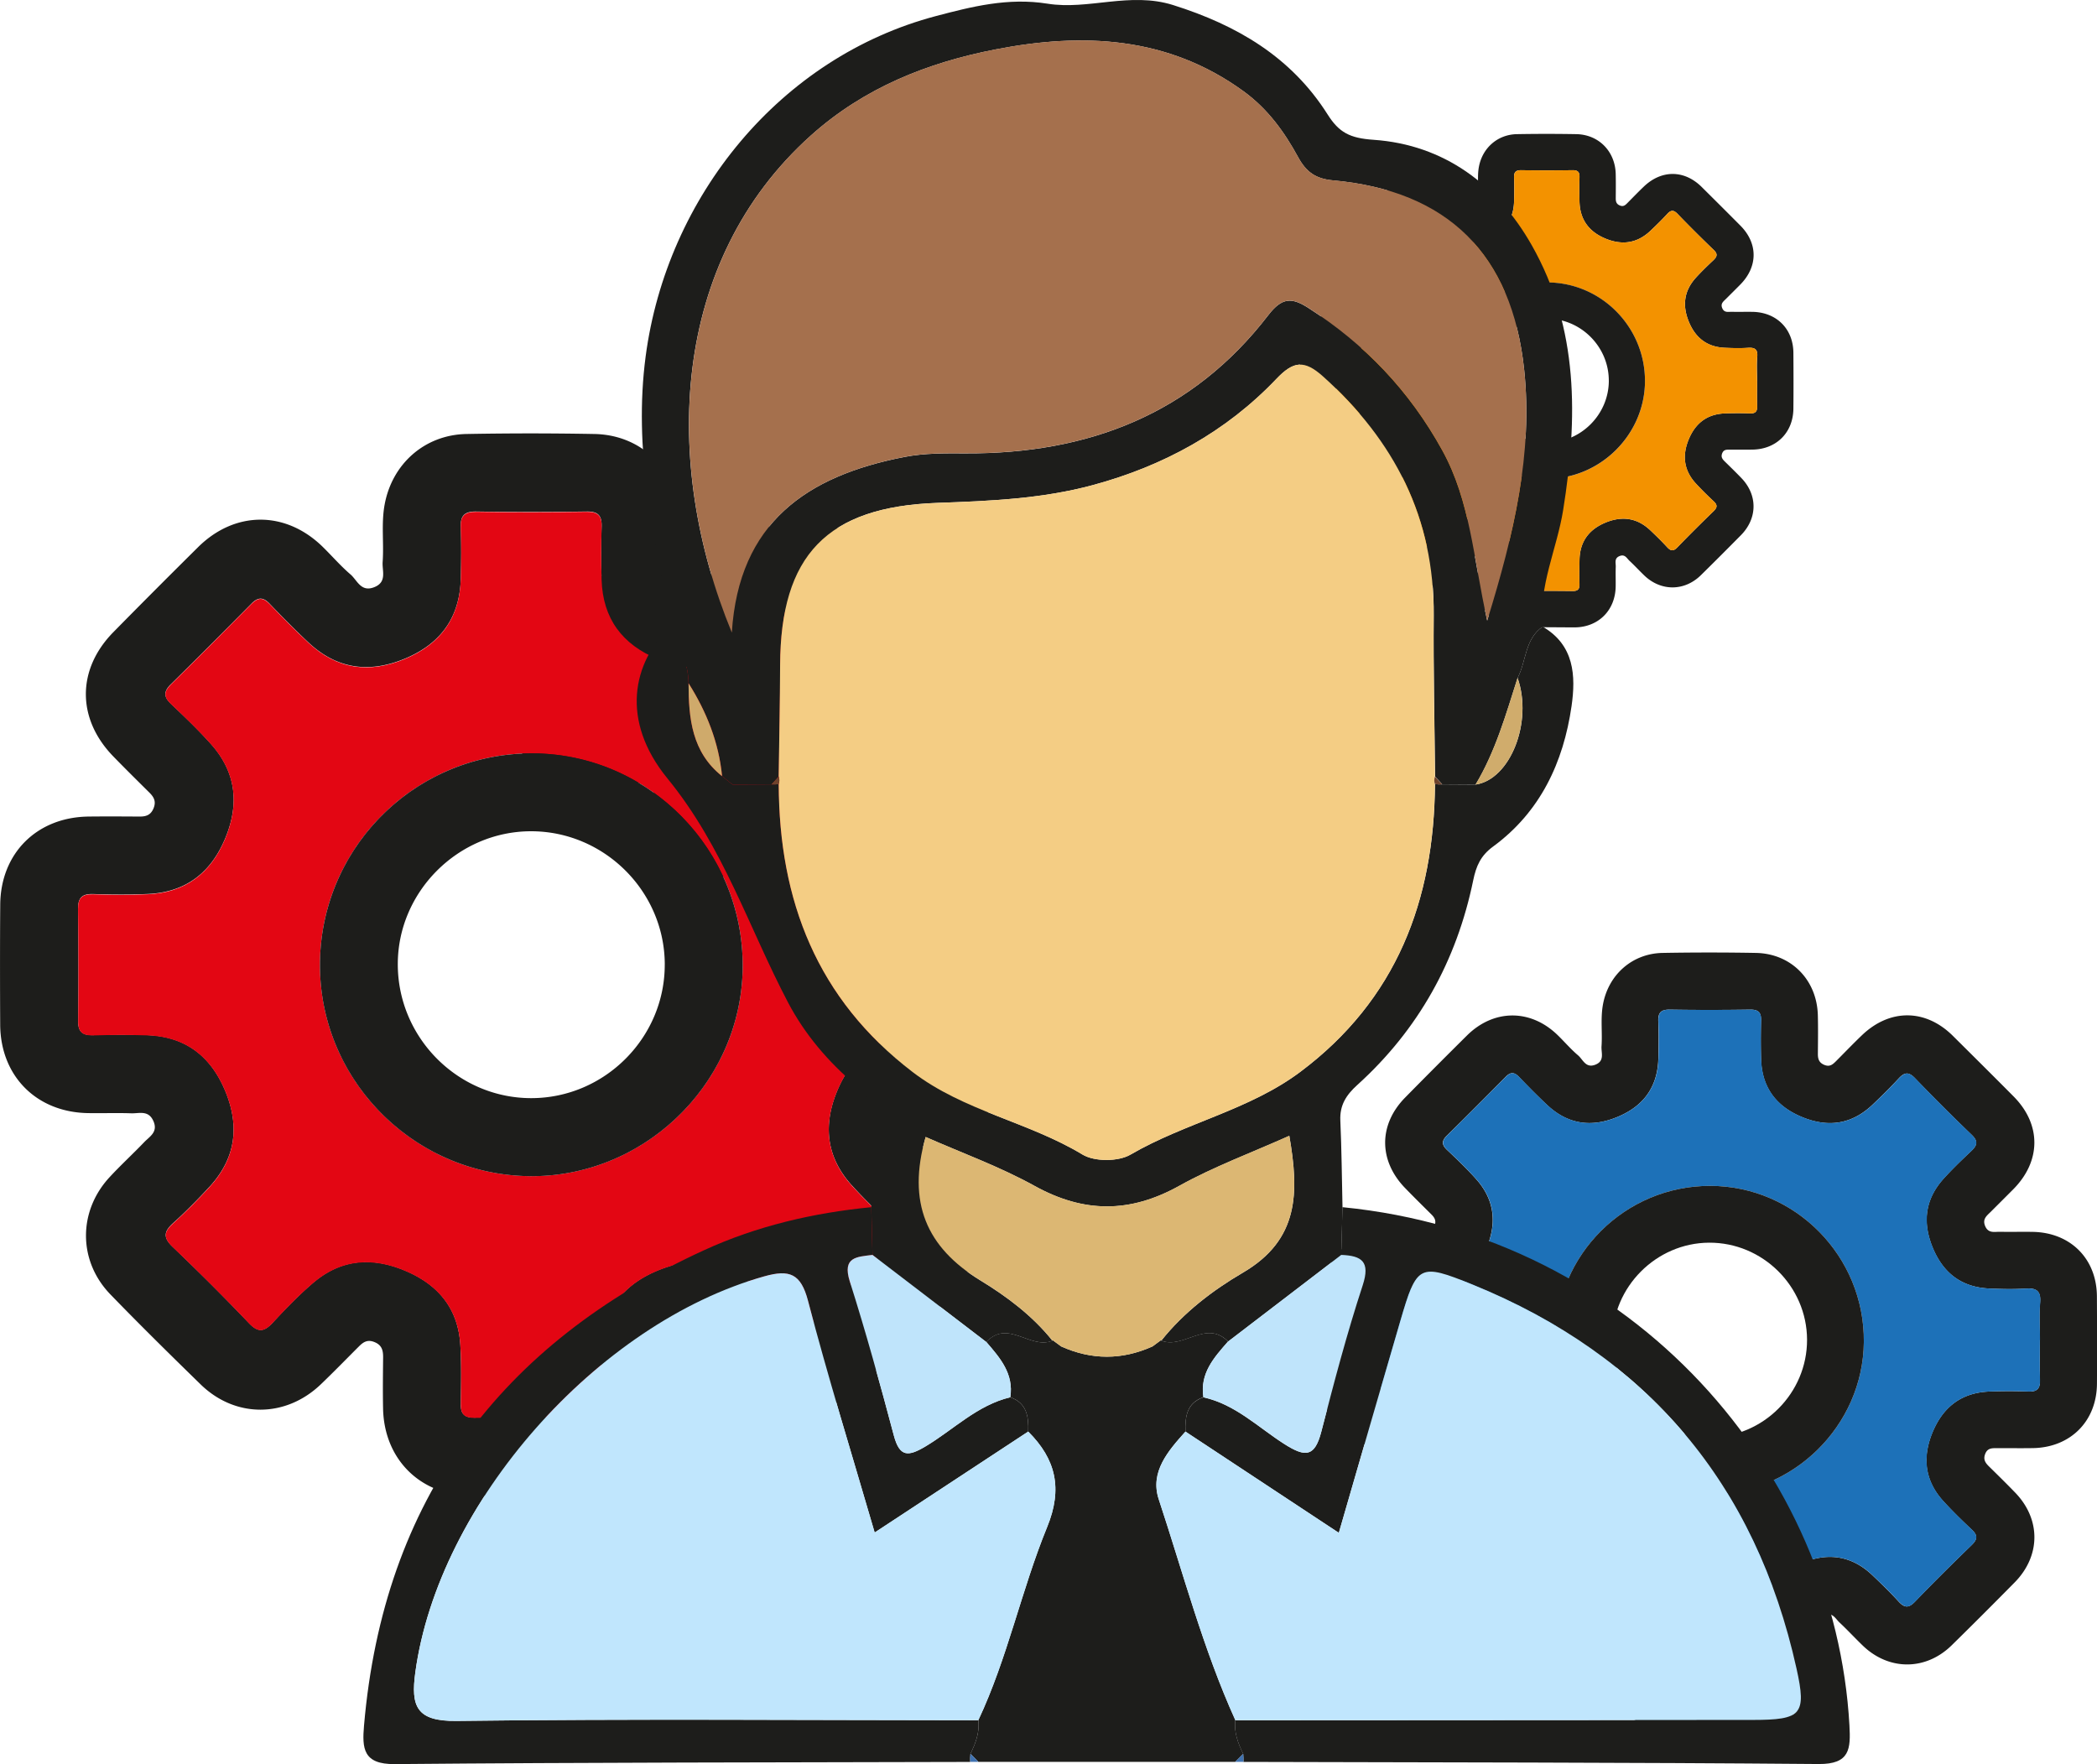 <svg xmlns="http://www.w3.org/2000/svg" xml:space="preserve" width="672.028" height="565.333" style="shape-rendering:geometricPrecision;text-rendering:geometricPrecision;image-rendering:optimizeQuality;fill-rule:evenodd;clip-rule:evenodd" viewBox="0 0 908.39 764.17">
    <defs>
        <style>
            .fil0,.fil8{fill:#1d1d1b;fill-rule:nonzero}.fil8{fill:#cfaa6b}
        </style>
    </defs>
    <g id="Capa_x0020_1">
        <g id="ADMON.svg">
            <path class="fil0" d="M230.1 647.96c-8.8 0-17.62.11-26.42-.04-21.77-.34-37.31-15.9-37.74-37.78-.15-7.38-.06-14.77.02-22.17.02-3.07-.56-5.39-3.93-6.67-3.05-1.16-4.81.22-6.68 2.08-5.43 5.43-10.77 10.92-16.31 16.23-15.18 14.58-36.96 14.79-52.03.19-13.22-12.89-26.43-25.9-39.22-39.11-13.99-14.49-14.02-35.97-.3-50.78 4.81-5.2 10.07-10.02 14.98-15.15 2.38-2.49 6.12-4.38 3.95-9.19-2.15-4.79-6.16-3.18-9.57-3.3-6.23-.22-12.51.02-18.74-.09C15.79 481.81.2 466.12.08 443.85c-.09-17.34-.11-34.66.02-51.99.17-22.22 15.84-37.84 38.19-38.14 7.38-.09 14.77-.04 22.17 0 2.75.02 4.83-.6 6.05-3.56 1.2-2.92.21-4.83-1.76-6.78-5.24-5.2-10.5-10.39-15.65-15.69-15.86-16.31-15.88-37.69 0-53.85 12.15-12.36 24.4-24.62 36.7-36.81 15.95-15.82 37.86-15.88 53.92-.22 4.06 3.97 7.79 8.31 12.09 12 2.92 2.49 4.49 7.79 10.22 5.58 5.77-2.23 3.44-7.08 3.73-10.97.58-8.2-.64-16.46.82-24.64 3.18-17.79 17.36-30.44 35.48-30.78 18.46-.34 36.94-.34 55.4 0 20.89.37 36.21 15.93 36.79 36.92.21 7.66.06 15.33.02 23.01-.02 3.05.66 5.35 3.99 6.65 3.11 1.22 4.81-.3 6.65-2.13 5.22-5.22 10.32-10.58 15.65-15.65 16.57-15.76 37.73-15.56 53.85.41 12.1 12 24.21 24.02 36.19 36.13 16.49 16.66 16.33 38.38-.3 55.12-4.4 4.44-8.84 8.84-13.26 13.26-2.36 2.38-5.24 4.33-3.39 8.63 1.89 4.4 5.49 3.28 8.71 3.33 6.53.13 13.07-.06 19.6.06 22.39.39 37.93 15.99 38.06 38.25.11 17.34.15 34.65.02 51.99-.17 22.26-15.8 37.88-38.14 38.21-7.1.11-14.21.02-21.31.04-2.85 0-5.58-.15-6.96 3.41-1.29 3.33.11 5.34 2.25 7.45 5.26 5.17 10.56 10.33 15.67 15.65 15.24 15.86 15.07 37.54-.45 53.28a3657.407 3657.407 0 0 1-37.39 37.35c-15.31 15.05-37.16 15.13-52.67.28-4.72-4.51-9.14-9.34-13.91-13.8-2.47-2.32-4.14-6.33-9.04-4.44-5.41 2.08-3.56 6.5-3.69 10.13-.24 6.23.06 12.51-.09 18.74-.52 21.89-16.08 37.37-37.86 37.71-8.8.15-17.62.04-26.42.04l.07-.1zm53.13-278.25h-.04c0-7.38-.49-14.81.13-22.15.62-7.19-2.36-8.82-8.84-8.39-7.06.49-14.21.28-21.29-.02-16.48-.69-27.43-9.08-33.68-24.23-6.23-15.13-4.55-28.89 6.5-41.08 5.15-5.67 10.67-11.03 16.27-16.27 3.5-3.3 4.49-5.8.43-9.68 36.66 3.08 73.14 8 109.32 14.4-3.74-3.89-6.27-3.52-9.68.19-5 5.43-10.26 10.62-15.63 15.69-12.24 11.59-26.21 13.61-41.68 7.28-15.47-6.33-23.95-17.6-24.45-34.45-.22-7.66-.21-15.33.02-23.01.13-4.77-1.67-6.48-6.5-6.4-15.9.22-31.81.26-47.72 0-5.3-.09-7.02 1.85-6.81 6.96.3 7.38.21 14.77.02 22.15-.45 16.81-8.74 28.18-24.21 34.62-15.41 6.4-29.41 4.55-41.71-6.96-5.8-5.43-11.4-11.1-16.89-16.85-2.79-2.92-5.04-2.88-7.83-.06-11.57 11.72-23.2 23.4-34.94 34.94-3.13 3.07-3.2 5.41.02 8.46 5.97 5.65 11.95 11.36 17.43 17.51 10.97 12.32 12.3 26.23 5.93 41.19-6.25 14.72-17.15 22.95-33.21 23.7-7.94.36-15.91.3-23.85.04-4.77-.15-6.57 1.59-6.53 6.38.19 16.2.22 32.37.04 48.57-.06 5.04 2.17 6.31 6.72 6.16 7.66-.24 15.33-.26 23.01-.02 16.89.54 27.97 9.27 34.22 24.73 6.12 15.17 4.1 28.91-7.06 41-5 5.41-10.2 10.71-15.67 15.65-4.01 3.61-4.57 6.23-.32 10.28 11.29 10.78 22.37 21.81 33.14 33.12 4.08 4.29 6.65 3.63 10.28-.28 5.6-6.03 11.33-12 17.6-17.32 12.32-10.47 26.02-11.18 40.57-4.79 14 6.14 22.15 16.48 23.07 31.83.51 8.5.32 17.04.19 25.56-.08 4.38 1.63 5.99 6.05 5.93 16.2-.17 32.39-.21 48.57.02 4.87.06 6.53-1.72 6.4-6.48-.24-7.66-.17-15.33.04-23.01.45-16.91 9.02-28.1 24.49-34.41 15.45-6.31 29.43-4.27 41.66 7.34 5.35 5.07 10.65 10.24 15.63 15.67 3.46 3.76 5.93 3.97 9.66.09 11.03-11.46 22.34-22.65 33.76-33.72 3.45-3.33 3.67-5.75.13-9.08-5.79-5.45-11.5-11.01-16.85-16.87-11.14-12.19-12.75-26.02-6.5-41.1 6.25-15.07 17.24-23.55 33.74-24.17 7.66-.28 15.35-.34 22.99 0 5.15.22 7.23-1.5 7.04-6.78-.3-7.86-.09-15.82-.09-23.78l-143.08-48.12z"/>
            <path d="M426.33 417.86c0 7.96-.21 15.91.08 23.85.19 5.26-1.89 7-7.04 6.78-7.66-.34-15.33-.3-22.99 0-16.49.6-27.48 9.08-33.74 24.17-6.25 15.05-4.62 28.91 6.5 41.1 5.35 5.86 11.06 11.42 16.85 16.87 3.54 3.33 3.31 5.73-.13 9.08-11.42 11.06-22.73 22.26-33.76 33.72-3.73 3.86-6.2 3.67-9.66-.09-4.98-5.43-10.28-10.6-15.63-15.67-12.23-11.61-26.21-13.65-41.66-7.34-15.47 6.31-24.04 17.51-24.49 34.41-.21 7.66-.26 15.33-.04 23.01.15 4.74-1.54 6.53-6.4 6.48-16.19-.22-32.37-.19-48.57-.02-4.42.06-6.12-1.55-6.05-5.93.13-8.52.34-17.06-.19-25.56-.92-15.37-9.08-25.69-23.07-31.83-14.55-6.38-28.25-5.67-40.57 4.79-6.25 5.32-11.98 11.31-17.6 17.32-3.63 3.91-6.22 4.57-10.28.28-10.77-11.31-21.85-22.34-33.14-33.12-4.25-4.06-3.69-6.67.32-10.28 5.47-4.94 10.67-10.22 15.67-15.65 11.16-12.08 13.18-25.84 7.06-41-6.23-15.47-17.32-24.19-34.22-24.73-7.66-.24-15.33-.22-23.01.02-4.55.15-6.78-1.12-6.72-6.16.19-16.2.15-32.37-.04-48.57-.06-4.81 1.74-6.55 6.53-6.38 7.94.26 15.91.34 23.85-.04 16.06-.73 26.96-8.99 33.21-23.7 6.35-14.96 5.04-28.89-5.93-41.19-5.47-6.14-11.44-11.85-17.43-17.51-3.22-3.05-3.16-5.39-.02-8.46 11.74-11.55 23.37-23.23 34.94-34.94 2.81-2.83 5.04-2.86 7.83.06 5.49 5.75 11.08 11.42 16.89 16.85 12.3 11.51 26.31 13.37 41.71 6.96 15.47-6.42 23.76-17.8 24.21-34.62.21-7.38.28-14.77-.02-22.15-.21-5.11 1.54-7.04 6.82-6.96 15.9.26 31.81.22 47.72 0 4.83-.08 6.63 1.63 6.5 6.4-.22 7.66-.24 15.33-.02 23.01.51 16.85 8.97 28.12 24.45 34.45 15.47 6.33 29.43 4.31 41.68-7.28 5.35-5.07 10.63-10.26 15.63-15.69 3.41-3.71 5.93-4.08 9.68-.19 11.03 11.46 22.28 22.71 33.76 33.72 4.04 3.89 3.07 6.38-.43 9.68-5.6 5.24-11.12 10.6-16.27 16.27-11.05 12.19-12.73 25.97-6.5 41.08 6.25 15.17 17.21 23.55 33.68 24.23 7.1.3 14.23.51 21.29.02 6.48-.43 9.45 1.2 8.84 8.39-.64 7.34-.13 14.75-.13 22.15.04-.08.06-.08.06-.08zm-287.73-.24c-.22 50.27 40.83 91.59 91.27 91.87 49.78.28 91.42-40.72 91.85-90.45.43-50.87-40.7-92.64-91.29-92.7-50.51-.06-91.61 40.78-91.83 91.27z" style="fill:#e30613;fill-rule:nonzero"/>
            <path class="fil0" d="M138.6 417.62c.22-50.49 41.32-91.33 91.83-91.27 50.59.06 91.72 41.83 91.29 92.7-.43 49.73-42.07 90.73-91.85 90.45-50.46-.3-91.52-41.62-91.27-91.87zm149.37.08c-.11-31.75-26.44-57.8-58.25-57.61-31.4.19-57.4 26.27-57.4 57.57-.02 31.87 26.08 58.06 57.83 58.04 31.79-.02 57.93-26.23 57.81-58zm382.05-146c-4.08 0-8.18.06-12.26-.02-10.11-.15-17.32-7.38-17.52-17.54-.08-3.43-.02-6.85 0-10.3.02-1.42-.26-2.51-1.82-3.09-1.42-.54-2.25.09-3.11.97-2.53 2.51-5 5.07-7.56 7.55-7.06 6.78-17.17 6.87-24.17.09a779.914 779.914 0 0 1-18.18-18.2c-6.5-6.72-6.52-16.7-.15-23.57 2.25-2.42 4.68-4.64 6.96-7.04 1.1-1.16 2.85-2.04 1.83-4.27-.99-2.23-2.86-1.48-4.44-1.54-2.9-.11-5.8 0-8.71-.04-10.37-.17-17.6-7.45-17.66-17.81-.04-8.05-.06-16.1.02-24.15.08-10.32 7.36-17.56 17.73-17.71 3.43-.06 6.85-.02 10.3 0 1.27 0 2.25-.28 2.81-1.65.56-1.37.09-2.25-.8-3.15-2.43-2.41-4.87-4.83-7.26-7.28-7.36-7.58-7.38-17.51 0-24.99a1830.6 1830.6 0 0 1 17.04-17.09c7.41-7.34 17.58-7.38 25.05-.09 1.89 1.83 3.61 3.86 5.62 5.58 1.35 1.16 2.1 3.61 4.76 2.58 2.68-1.03 1.59-3.3 1.72-5.09.26-3.8-.3-7.64.39-11.44 1.48-8.26 8.07-14.14 16.48-14.3 8.57-.15 17.15-.15 25.72 0 9.7.17 16.81 7.4 17.09 17.15.09 3.56.04 7.13.02 10.69 0 1.42.3 2.49 1.85 3.09 1.44.56 2.23-.13 3.09-.99 2.41-2.43 4.79-4.91 7.26-7.26 7.69-7.32 17.52-7.23 25.01.19 5.62 5.58 11.23 11.16 16.81 16.78 7.66 7.73 7.58 17.82-.15 25.59-2.04 2.06-4.1 4.1-6.16 6.16-1.1 1.1-2.43 2-1.57 4.01.88 2.04 2.55 1.52 4.04 1.55 3.03.06 6.07-.02 9.1.02 10.39.19 17.62 7.41 17.67 17.77.06 8.05.08 16.1 0 24.15-.08 10.33-7.34 17.6-17.71 17.75-3.3.06-6.59 0-9.9.02-1.33 0-2.58-.08-3.24 1.59-.6 1.55.06 2.49 1.05 3.46 2.45 2.4 4.91 4.79 7.28 7.26 7.08 7.36 7 17.43-.21 24.75-5.75 5.82-11.53 11.61-17.36 17.34-7.11 6.98-17.26 7.02-24.47.13-2.19-2.1-4.25-4.34-6.46-6.4-1.16-1.07-1.91-2.94-4.21-2.06-2.51.97-1.65 3.01-1.72 4.7-.11 2.9.02 5.8-.04 8.71-.24 10.17-7.47 17.36-17.58 17.51-4.12 0-8.2-.06-12.3-.06zm91.14-106.85c-.02-3.43-.24-6.87.06-10.28.28-3.33-1.09-4.1-4.1-3.89-3.28.22-6.59.13-9.89-.02-7.66-.32-12.73-4.21-15.63-11.25-2.9-7.02-2.12-13.41 3.01-19.08 2.4-2.64 4.96-5.11 7.55-7.55 1.63-1.54 2.08-2.7.21-4.49-5.28-5.1-10.62-10.38-15.7-15.66-1.74-1.82-2.92-1.63-4.49.09-2.32 2.53-4.77 4.92-7.26 7.28-5.69 5.37-12.17 6.33-19.36 3.39-7.19-2.94-11.12-8.18-11.35-15.99-.11-3.56-.09-7.13 0-10.69.06-2.21-.77-3.01-3.01-2.98-7.38.11-14.77.13-22.17 0-2.45-.04-3.26.86-3.16 3.24.13 3.43.09 6.85 0 10.28-.21 7.81-4.06 13.09-11.23 16.08-7.15 2.98-13.65 2.12-19.38-3.24-2.7-2.53-5.3-5.15-7.84-7.83-1.29-1.37-2.34-1.35-3.63-.02-5.37 5.45-10.77 10.86-16.23 16.23-1.46 1.42-1.48 2.51.02 3.93 2.77 2.62 5.54 5.28 8.09 8.13 5.09 5.71 5.71 12.19 2.75 19.13-2.9 6.83-7.96 10.67-15.43 11.01-3.69.17-7.4.13-11.08.02-2.23-.08-3.05.73-3.03 2.96.09 7.53.09 15.03.02 22.56-.02 2.34 1.01 2.92 3.13 2.86 3.56-.11 7.13-.11 10.69 0 7.84.26 12.99 4.31 15.9 11.48 2.85 7.04 1.91 13.42-3.28 19.04-2.32 2.51-4.74 4.98-7.28 7.26-1.85 1.68-2.12 2.9-.15 4.77 5.24 5.02 10.39 10.13 15.39 15.39 1.89 1.98 3.09 1.68 4.77-.13 2.6-2.79 5.26-5.58 8.16-8.05 5.71-4.87 12.09-5.19 18.83-2.23 6.5 2.85 10.3 7.66 10.71 14.79.24 3.95.15 7.92.08 11.87-.04 2.04.75 2.77 2.81 2.75 7.53-.07 15.03-.09 22.56.02 2.27.04 3.03-.81 2.98-3.01-.11-3.56-.08-7.11.02-10.69.21-7.84 4.19-13.05 11.36-15.99 7.17-2.92 13.67-1.98 19.34 3.41 2.49 2.36 4.94 4.76 7.26 7.28 1.61 1.74 2.75 1.83 4.47.04 5.13-5.32 10.37-10.52 15.67-15.65 1.59-1.55 1.7-2.68.06-4.21-2.7-2.53-5.34-5.11-7.83-7.83-5.17-5.65-5.92-12.1-3.01-19.08 2.9-7 8.01-10.93 15.67-11.21 3.56-.13 7.13-.15 10.69 0 2.4.11 3.35-.69 3.28-3.15-.11-3.73-.02-7.43-.02-11.12l.02.01z"/>
            <path d="M761.16 164.85c0 3.69-.09 7.4.04 11.08.09 2.45-.88 3.26-3.28 3.15-3.56-.15-7.13-.13-10.69 0-7.66.28-12.77 4.21-15.67 11.21-2.9 6.98-2.15 13.42 3.01 19.08 2.49 2.71 5.13 5.32 7.83 7.83 1.65 1.54 1.54 2.66-.06 4.21-5.3 5.13-10.56 10.34-15.67 15.65-1.72 1.8-2.88 1.7-4.47-.04-2.32-2.53-4.77-4.92-7.26-7.28-5.67-5.39-12.17-6.33-19.34-3.41s-11.16 8.13-11.36 15.99c-.09 3.56-.13 7.13-.02 10.69.08 2.21-.71 3.03-2.98 3.01-7.53-.09-15.03-.09-22.56-.02-2.06.02-2.85-.71-2.81-2.75.06-3.95.15-7.92-.08-11.87-.43-7.13-4.21-11.93-10.71-14.79-6.76-2.96-13.12-2.64-18.83 2.23-2.9 2.47-5.56 5.24-8.16 8.05-1.68 1.82-2.88 2.12-4.77.13-5-5.24-10.15-10.37-15.39-15.39-1.97-1.89-1.7-3.09.15-4.77 2.55-2.28 4.96-4.76 7.28-7.26 5.19-5.62 6.12-12 3.28-19.04-2.9-7.17-8.05-11.23-15.9-11.48-3.56-.11-7.13-.11-10.69 0-2.12.08-3.15-.52-3.13-2.86.09-7.53.08-15.03-.02-22.56-.02-2.23.8-3.03 3.03-2.96 3.69.13 7.4.15 11.08-.02 7.47-.34 12.53-4.17 15.43-11.01 2.96-6.95 2.34-13.41-2.75-19.13-2.55-2.85-5.32-5.5-8.09-8.13-1.5-1.42-1.46-2.51-.02-3.93 5.45-5.35 10.84-10.78 16.23-16.23 1.29-1.31 2.34-1.33 3.63.02 2.55 2.68 5.15 5.3 7.84 7.83 5.71 5.35 12.21 6.22 19.38 3.24 7.17-2.98 11.03-8.28 11.23-16.08.09-3.43.13-6.87 0-10.28-.09-2.38.71-3.28 3.16-3.24 7.38.11 14.77.11 22.17 0 2.25-.04 3.07.77 3.01 2.98-.11 3.56-.11 7.13 0 10.69.22 7.83 4.17 13.05 11.35 15.99 7.19 2.94 13.67 2 19.36-3.39 2.49-2.36 4.94-4.77 7.26-7.28 1.59-1.72 2.75-1.89 4.49-.09a578.06 578.06 0 0 0 15.67 15.65c1.89 1.8 1.42 2.98-.21 4.49-2.6 2.43-5.17 4.92-7.55 7.55-5.13 5.67-5.92 12.06-3.01 19.08 2.9 7.04 7.99 10.93 15.63 11.25 3.3.13 6.61.22 9.89.02 3.01-.21 4.4.56 4.1 3.89-.32 3.43-.09 6.89-.08 10.32zm-133.62-.11c-.11 23.35 18.97 42.54 42.39 42.67 23.12.13 42.46-18.91 42.65-42.01.21-23.63-18.91-43.02-42.39-43.04-23.46-.04-42.54 18.93-42.65 42.39z" style="fill:#f39200;fill-rule:nonzero"/>
            <path class="fil0" d="M627.54 164.73c.11-23.44 19.19-42.41 42.65-42.39 23.5.02 42.59 19.43 42.39 43.04-.21 23.1-19.55 42.14-42.65 42.01-23.44-.15-42.5-19.34-42.39-42.67zm69.37.04c-.06-14.75-12.28-26.85-27.05-26.75-14.58.09-26.66 12.21-26.66 26.74 0 14.81 12.11 26.96 26.85 26.96 14.79-.02 26.92-12.21 26.87-26.94zm43.68 583.45c-6.42 0-12.84.08-19.27-.02-15.88-.24-27.2-11.59-27.52-27.54-.11-5.39-.04-10.77.02-16.16.02-2.23-.41-3.93-2.86-4.85-2.23-.84-3.52.17-4.87 1.52-3.95 3.95-7.84 7.96-11.89 11.83-11.08 10.63-26.94 10.78-37.93.13a1165.24 1165.24 0 0 1-28.53-28.59c-10.2-10.56-10.22-26.21-.22-37.01 3.52-3.8 7.36-7.3 10.92-11.05 1.74-1.82 4.46-3.2 2.88-6.7-1.57-3.5-4.49-2.32-6.98-2.4-4.55-.17-9.12.02-13.67-.06-16.27-.28-27.63-11.7-27.73-27.95-.06-12.64-.08-25.28.02-37.91.11-16.21 11.55-27.58 27.84-27.82 5.39-.08 10.77-.02 16.16 0 2 0 3.52-.43 4.42-2.58.88-2.13.15-3.52-1.27-4.94-3.82-3.8-7.66-7.58-11.4-11.44-11.55-11.89-11.59-27.48 0-39.26 8.86-9.01 17.79-17.96 26.75-26.85 11.63-11.53 27.6-11.57 39.32-.15 2.96 2.88 5.67 6.07 8.82 8.74 2.13 1.82 3.28 5.67 7.45 4.06 4.21-1.63 2.51-5.17 2.71-8.01.41-5.97-.47-12 .6-17.97 2.32-12.97 12.66-22.21 25.87-22.45 13.46-.24 26.94-.24 40.4 0 15.24.28 26.4 11.61 26.83 26.92.15 5.6.06 11.18.02 16.78-.02 2.23.47 3.89 2.9 4.85 2.27.88 3.5-.22 4.85-1.55 3.8-3.8 7.53-7.71 11.42-11.42 12.08-11.5 27.5-11.35 39.26.3 8.82 8.76 17.64 17.51 26.4 26.34 12.02 12.15 11.91 27.99-.22 40.2-3.22 3.24-6.44 6.44-9.66 9.66-1.72 1.72-3.82 3.16-2.47 6.29 1.37 3.2 4.01 2.4 6.35 2.43 4.76.09 9.53-.04 14.29.04 16.33.3 27.65 11.65 27.75 27.9.07 12.64.11 25.28.02 37.91-.11 16.23-11.51 27.62-27.8 27.86-5.19.08-10.35 0-15.54.02-2.08 0-4.06-.11-5.07 2.49-.95 2.43.08 3.89 1.65 5.43 3.84 3.78 7.69 7.55 11.42 11.42 11.1 11.55 10.99 27.37-.34 38.85-9.02 9.14-18.1 18.24-27.26 27.22-11.18 10.97-27.09 11.03-38.4.21-3.44-3.3-6.67-6.82-10.15-10.07-1.82-1.68-3.01-4.62-6.61-3.24-3.95 1.52-2.58 4.74-2.7 7.4-.19 4.55.04 9.12-.08 13.67-.39 15.95-11.72 27.26-27.6 27.48-6.44.13-12.86.06-19.28.06zm143.08-167.77h-.02c0-5.39-.36-10.8.09-16.14.45-5.24-1.72-6.44-6.44-6.12-5.15.36-10.35.21-15.52-.02-12-.51-20-6.63-24.56-17.67-4.55-11.03-3.31-21.06 4.74-29.96 3.74-4.14 7.79-8.03 11.85-11.85 2.57-2.4 3.28-4.23.32-7.06a863.866 863.866 0 0 1-24.6-24.58c-2.73-2.85-4.57-2.57-7.06.13-3.65 3.95-7.49 7.75-11.4 11.44-8.93 8.44-19.12 9.92-30.39 5.3-11.29-4.62-17.47-12.84-17.82-25.13-.17-5.58-.15-11.18 0-16.78.09-3.48-1.22-4.72-4.74-4.66-11.59.17-23.2.19-34.79 0-3.86-.06-5.13 1.35-4.98 5.07.21 5.37.15 10.77.02 16.16-.34 12.26-6.37 20.56-17.66 25.24-11.23 4.68-21.44 3.31-30.42-5.07-4.23-3.97-8.31-8.09-12.32-12.28-2.04-2.13-3.67-2.1-5.71-.04-8.44 8.54-16.91 17.06-25.48 25.48-2.28 2.25-2.34 3.93.02 6.18 4.36 4.12 8.72 8.29 12.71 12.77 7.99 8.99 8.97 19.13 4.33 30.03-4.55 10.73-12.51 16.74-24.23 17.28-5.79.26-11.61.21-17.39.02-3.48-.11-4.79 1.16-4.76 4.66.13 11.8.15 23.61.02 35.4-.04 3.67 1.59 4.59 4.91 4.49 5.58-.17 11.18-.19 16.78 0 12.32.39 20.41 6.76 24.96 18.03 4.47 11.07 3 21.08-5.15 29.9-3.65 3.95-7.43 7.81-11.42 11.4-2.92 2.64-3.33 4.55-.24 7.51a724.21 724.21 0 0 1 24.17 24.15c2.98 3.13 4.85 2.64 7.51-.21 4.08-4.4 8.26-8.76 12.83-12.64 8.99-7.64 18.98-8.14 29.58-3.5 10.2 4.47 16.16 12 16.83 23.22.37 6.2.22 12.41.13 18.63-.06 3.2 1.18 4.36 4.4 4.33 11.8-.13 23.61-.15 35.4.02 3.54.06 4.77-1.25 4.66-4.72-.17-5.58-.13-11.18.02-16.78.34-12.32 6.59-20.5 17.84-25.09 11.27-4.59 21.46-3.11 30.37 5.35 3.91 3.71 7.77 7.47 11.4 11.44 2.53 2.75 4.32 2.88 7.04.08 8.03-8.35 16.29-16.51 24.6-24.58 2.51-2.43 2.68-4.19.09-6.61-4.23-3.97-8.39-8.03-12.3-12.3-8.13-8.89-9.3-18.98-4.74-29.96 4.57-10.99 12.58-17.17 24.6-17.62 5.58-.21 11.2-.24 16.78 0 3.76.17 5.26-1.1 5.13-4.94-.13-5.82.02-11.63.02-17.41z"/>
            <path d="M883.66 580.45c0 5.8-.15 11.61.06 17.39.13 3.84-1.37 5.11-5.13 4.94-5.58-.24-11.18-.21-16.78 0-12.04.45-20.05 6.63-24.6 17.62-4.55 10.97-3.37 21.08 4.74 29.96 3.91 4.27 8.07 8.33 12.3 12.3 2.58 2.42 2.41 4.17-.09 6.61-8.33 8.07-16.57 16.23-24.6 24.58-2.71 2.83-4.51 2.68-7.04-.08-3.63-3.97-7.51-7.73-11.4-11.44-8.91-8.46-19.1-9.94-30.37-5.35-11.27 4.61-17.52 12.77-17.84 25.09-.15 5.58-.19 11.18-.02 16.78.11 3.46-1.12 4.77-4.66 4.72-11.8-.15-23.61-.15-35.4-.02-3.22.04-4.46-1.12-4.4-4.32.09-6.22.24-12.43-.13-18.63-.67-11.2-6.61-18.74-16.83-23.22-10.6-4.64-20.61-4.14-29.58 3.5-4.57 3.88-8.74 8.24-12.83 12.64-2.66 2.85-4.53 3.33-7.51.21-7.84-8.24-15.93-16.29-24.17-24.15-3.09-2.96-2.68-4.87.24-7.51 3.99-3.59 7.77-7.45 11.42-11.4 8.14-8.82 9.6-18.83 5.15-29.9-4.55-11.27-12.64-17.64-24.96-18.03-5.58-.19-11.18-.17-16.78 0-3.31.11-4.94-.82-4.91-4.49.13-11.8.11-23.61-.02-35.4-.04-3.5 1.27-4.77 4.76-4.66 5.79.19 11.61.24 17.39-.02 11.72-.54 19.66-6.55 24.23-17.28 4.62-10.92 3.67-21.06-4.33-30.03-3.99-4.47-8.35-8.63-12.71-12.77-2.36-2.23-2.3-3.93-.02-6.18 8.56-8.43 17.04-16.94 25.48-25.48 2.04-2.06 3.67-2.1 5.71.04 4.01 4.19 8.09 8.33 12.32 12.28 8.97 8.41 19.17 9.75 30.42 5.07 11.27-4.68 17.32-12.97 17.66-25.24.15-5.37.21-10.78-.02-16.16-.15-3.73 1.12-5.15 4.98-5.07 11.59.19 23.2.17 34.79 0 3.52-.06 4.83 1.2 4.74 4.66-.17 5.58-.17 11.18 0 16.78.37 12.28 6.53 20.5 17.82 25.13 11.27 4.62 21.46 3.15 30.39-5.3 3.91-3.71 7.75-7.49 11.4-11.44 2.49-2.7 4.33-2.98 7.06-.13 8.05 8.35 16.25 16.55 24.6 24.58 2.96 2.83 2.25 4.66-.32 7.06-4.08 3.82-8.11 7.71-11.85 11.85-8.05 8.89-9.29 18.93-4.74 29.96 4.55 11.05 12.54 17.17 24.56 17.67 5.17.22 10.37.37 15.52.02 4.74-.32 6.89.88 6.44 6.12-.47 5.34-.09 10.77-.09 16.14l-.06.02zm-209.8-.19c-.17 36.64 29.77 66.78 66.56 66.99 36.3.21 66.67-29.69 66.97-65.96.32-37.09-29.67-67.55-66.56-67.59-36.83-.04-66.8 29.75-66.97 66.56z" style="fill:#1d71b8;fill-rule:nonzero"/>
            <path class="fil0" d="M673.86 580.26c.17-36.81 30.12-66.6 66.97-66.56 36.88.04 66.88 30.5 66.56 67.59-.32 36.27-30.67 66.17-66.97 65.96-36.79-.21-66.71-30.35-66.56-66.99zm108.93.06c-.08-23.16-19.28-42.14-42.46-42.01-22.88.13-41.84 19.15-41.86 41.98-.02 23.23 19.02 42.33 42.16 42.31 23.18 0 42.24-19.12 42.16-42.28zm-492.14-309.3c-7.69-38.47-16.27-76.46-10.97-116.6C288.85 85 338.13 24.71 405.5 6.94c15.35-4.04 31.1-8.09 48.32-5.34 17.64 2.83 35.67-5.28 54.33.58 27.77 8.74 51.21 22.52 66.95 47.39 4.94 7.81 9.57 10.28 19.94 10.99 30.48 2.12 53.55 19.34 68.49 45.66 20.46 36.08 19.96 74.98 13.61 114.69-2.7 16.91-10.69 32.9-8.87 50.55-7.81 5.35-7.02 14.88-10.86 22.19-5.04 15.8-9.57 31.83-18.2 46.21-4.81-.04-9.62-.06-14.44-.09-1.03-1.12-2.08-2.27-3.11-3.41-.22-23.23-.77-46.49-.58-69.72.36-42.18-16.96-75.79-47.89-103.57-8.16-7.32-12.88-6.68-20.28 1.09-21.87 22.97-48.96 37.71-79.44 45.96-21.98 5.95-44.6 6.91-67.27 7.71-48 1.68-68.04 22.69-68.22 70.27-.06 16.08-.41 32.18-.62 48.27-1.03 1.14-2.08 2.27-3.11 3.41l-16.85.11c-1.55-1.25-3.11-2.49-4.68-3.74l.09.07c-1.42-14.64-6.72-27.88-14.51-40.23-.19-9.04-4.08-16.96-7.66-24.96zm26.36 2.98c3.03-47.65 32.52-67.81 74.57-76.01 8.97-1.76 17.8-1.63 26.72-1.59 53 .26 98.14-17 131.13-59.91 5.97-7.77 10.22-7.66 17.37-3.07 24.49 15.75 43.72 35.83 57.96 61.65 12.19 22.09 13.37 46.49 19.47 73.79 11.7-37.84 19.77-72.57 16.03-108.55-5.26-50.42-33.38-77.7-82.81-82.17-7.56-.69-11.61-3.61-15.15-10.09-5.95-10.92-13.11-20.86-23.61-28.5-32.93-23.95-69.78-25.46-107.43-18.14-29.41 5.71-56.9 16.57-80.02 37.31-60.74 54.44-64.59 141.75-34.24 215.29z"/>
            <path class="fil0" d="M290.65 271.02c3.58 8.01 7.47 15.91 7.62 24.98.04 15.15 1.39 29.81 14.51 40.22l-.09-.07c1.55 1.25 3.11 2.49 4.68 3.74l16.85-.11 1.57.02 1.57-.15c.15 50.49 16.57 93.07 58 124.73 22.24 17 50.08 21.55 73.56 35.74 5.22 3.15 15.48 3.13 20.8.04 23.7-13.82 51.41-19.23 73.64-35.91 41.6-31.21 57.89-74.16 58.26-124.6l1.57.15 1.57-.02c4.81.04 9.62.06 14.44.09 15.07-2.21 24.88-27.15 18.2-46.21 3.84-7.28 3.05-16.83 10.86-22.19 13.74 7.98 14.4 21.31 12.51 34.43-3.52 24.38-13.54 45.83-33.98 60.81-5.41 3.95-7.34 8.46-8.61 14.6-7.19 34.94-23.74 64.74-50.27 88.73-4.76 4.31-7.6 8.72-7.3 15.35.56 12.51.66 25.03.94 37.56-.17 6.89-.34 13.78-.52 20.67-16.33 12.51-32.67 25.01-49.02 37.52-9.53-9.7-19.36 3.48-28.96-.39 9.75-12.24 22.37-21.85 35.33-29.43 24.45-14.3 24.38-34.75 20.13-59.29-16.53 7.4-32.76 13.37-47.69 21.68-21.34 11.87-41.28 11.83-62.65.02-15.2-8.41-31.77-14.38-47.18-21.19-8.13 28.33.3 47.85 23.76 62.16 11.5 7 22.54 15.3 31.17 26.08-9.47 4.04-19.3-9.51-28.66.58-16.44-12.56-32.86-25.13-49.3-37.71-.17-6.89-.36-13.8-.52-20.69.28-11.93.32-23.87.95-35.78.37-7.21-2.08-12.43-7.6-17.07-12-10.09-22.21-22.13-29.41-35.83-17.07-32.48-27.97-67.38-52.27-97.09-20.39-24.98-15.28-50.18 1.55-66.15z"/>
            <path class="fil0" d="M377.43 522.93c.17 6.89.36 13.8.52 20.69-6.72.84-13.2.81-9.83 11.48 6.98 22.04 13.14 44.33 19.06 66.67 2.53 9.53 6.23 9.27 13.78 4.77 12.11-7.25 22.35-17.84 36.68-21.27 7.25 2.53 7.98 8.46 7.77 14.87-21.74 14.29-43.45 28.57-66.52 43.74-10.22-35.09-20.31-67.51-28.87-100.35-3.11-11.93-8.11-13.67-18.93-10.63-72.59 20.37-141.19 98.24-151.18 171.55-2 14.68.39 21.27 17.9 21.04 75.32-.96 150.66-.34 225.98-.3.65 5.28-1.18 9.96-3.41 14.57-.11 1.16-.15 2.32-.11 3.48-83.09.22-166.2.19-249.29.94-13.72.13-14.15-6.83-13.29-16.74 8.43-97.71 59.03-165.39 147.25-205.85 22.92-10.52 47.37-16.21 72.49-18.65zM581 543.6c.17-6.89.36-13.78.52-20.67C708.33 535.4 795.05 638 801.15 747.41c.56 10.13.28 16.85-13.33 16.74-83.05-.71-166.11-.69-249.18-.92.04-1.16 0-2.32-.11-3.46-2.23-4.61-4.06-9.29-3.41-14.57 74.7-.04 149.42-.08 224.13-.13 21.12-.02 23.38-2.28 18.95-22.28-17.71-79.87-64.5-135.48-140.31-166.31-23.23-9.45-24.15-8.67-31.3 15.75-8.76 29.94-17.39 59.91-26.64 91.78-23.8-15.71-45.12-29.79-66.43-43.85-.21-6.42.52-12.34 7.75-14.87 13.85 3.03 23.8 13.09 35.18 20.31 9.17 5.82 13.11 5.47 15.93-5.47 5.47-21.23 11.08-42.48 17.9-63.32 3.43-10.39-.43-12.88-9.29-13.22z"/>
            <path class="fil0" d="M535.14 745.19c-.66 5.28 1.18 9.96 3.41 14.55-1.16 1.16-2.3 2.32-3.46 3.48H423.84c-1.16-1.16-2.3-2.32-3.46-3.48 2.23-4.61 4.06-9.29 3.41-14.57 12.68-26.94 18.61-56.3 29.81-83.67 6.82-16.64 3.8-29.41-8.2-41.36.21-6.42-.52-12.36-7.75-14.87 1.57-10.17-4.44-17.06-10.41-23.95 9.36-10.07 19.19 3.48 28.66-.58l-.06-.32c1.27.94 2.55 1.89 3.84 2.83 13.18 5.93 26.38 5.93 39.56 0l3.84-2.83-.06.3c9.6 3.88 19.43-9.31 28.96.39-6.1 6.93-12.28 13.8-10.69 24.13-7.25 2.53-7.96 8.46-7.75 14.87-7.51 8.37-15.5 17.47-11.59 29.34 10.6 32.07 19.21 64.84 33.2 95.73z"/>
            <path d="M420.39 759.73c1.16 1.16 2.3 2.32 3.46 3.48h-3.56c-.06-1.16-.02-2.32.09-3.48zm114.69 3.48c1.16-1.16 2.3-2.32 3.46-3.48.11 1.16.15 2.32.11 3.48h-3.58z" style="fill:#4072b0;fill-rule:nonzero"/>
            <path d="M621.59 339.66c-.37 50.44-16.66 93.39-58.26 124.6-22.22 16.68-49.93 22.09-73.64 35.91-5.3 3.09-15.58 3.11-20.8-.04-23.46-14.19-51.3-18.74-73.56-35.74-41.43-31.66-57.85-74.23-58-124.73.37-1.11.36-2.19-.02-3.28.22-16.08.56-32.17.62-48.27.19-47.57 20.22-68.58 68.22-70.27 22.67-.79 45.29-1.76 67.27-7.71 30.48-8.26 57.57-22.99 79.44-45.96 7.4-7.77 12.11-8.43 20.28-1.09 30.93 27.78 48.27 61.39 47.89 103.57-.21 23.23.36 46.49.58 69.72-.37 1.09-.39 2.17-.02 3.28z" style="fill:#f4cd84;fill-rule:nonzero"/>
            <path d="M317.01 274c-30.33-73.54-26.47-160.84 34.24-215.31 23.12-20.74 50.61-31.6 80.02-37.31 37.65-7.3 74.48-5.8 107.43 18.14 10.5 7.64 17.65 17.58 23.61 28.5 3.54 6.48 7.58 9.4 15.15 10.09 49.45 4.47 77.57 31.77 82.81 82.17 3.74 35.98-4.32 70.71-16.03 108.55-6.1-27.3-7.26-51.69-19.47-73.79-14.25-25.82-33.48-45.91-57.96-61.65-7.13-4.59-11.38-4.7-17.37 3.07-32.99 42.91-78.13 60.17-131.13 59.91-8.89-.04-17.73-.17-26.72 1.59-42.05 8.22-71.56 28.4-74.57 76.03z" style="fill:#a5704d;fill-rule:nonzero"/>
            <path d="M657.38 293.66c6.68 19.06-3.15 44.02-18.2 46.21 8.63-14.38 13.14-30.41 18.2-46.21z" style="fill:#d0ac6c;fill-rule:nonzero"/>
            <path class="fil8" d="M312.78 336.21c-13.12-10.41-14.47-25.07-14.51-40.22 7.79 12.34 13.09 25.57 14.51 40.22zM317.36 339.88c-1.55-1.25-3.11-2.49-4.68-3.74 1.55 1.25 3.11 2.51 4.68 3.74z"/>
            <path d="M337.32 336.38c.39 1.09.39 2.17.02 3.28l-1.57.15-1.57-.02 3.13-3.41zm284.26 3.28c-.37-1.09-.36-2.19.02-3.28 1.03 1.14 2.08 2.27 3.11 3.41l-1.57.02-1.55-.15z" style="fill:#6f432c;fill-rule:nonzero"/>
            <path d="M499.25 583.26c-13.18 5.93-26.38 5.93-39.56 0-1.27-.94-2.55-1.89-3.84-2.83 0 0 .04.3.06.32-8.63-10.78-19.68-19.08-31.17-26.08-23.46-14.29-31.88-33.81-23.76-62.16 15.41 6.81 31.98 12.79 47.18 21.19 21.36 11.81 41.3 11.87 62.65-.02 14.92-8.31 31.17-14.29 47.69-21.68 4.27 24.55 4.33 44.99-20.13 59.29-12.96 7.58-25.57 17.19-35.33 29.43l.06-.3c-1.27.94-2.56 1.87-3.84 2.83z" style="fill:#dcb773;fill-rule:nonzero"/>
            <path d="M427.25 581.31c5.97 6.89 11.96 13.78 10.41 23.95-14.32 3.44-24.56 14.02-36.7 21.27-7.55 4.51-11.25 4.76-13.78-4.77-5.92-22.35-12.08-44.65-19.06-66.67-3.37-10.67 3.11-10.63 9.83-11.48 16.42 12.58 32.86 25.14 49.3 37.71zm94.04 23.95c-1.59-10.32 4.59-17.21 10.69-24.13 16.34-12.51 32.67-25.01 49.02-37.52 8.86.34 12.69 2.83 9.3 13.18-6.83 20.82-12.43 42.07-17.9 63.32-2.83 10.93-6.76 11.31-15.93 5.47-11.38-7.23-21.32-17.28-35.18-20.31z" style="fill:#bfe4fb;fill-rule:nonzero"/>
            <path d="M445.41 620.14c12 11.96 15.02 24.71 8.2 41.36-11.2 27.39-17.13 56.75-29.81 83.67-75.34-.04-150.66-.66-225.98.3-17.51.22-19.9-6.37-17.9-21.04 10-73.32 78.6-151.18 151.18-171.55 10.82-3.03 15.82-1.29 18.93 10.63 8.56 32.82 18.65 65.25 28.87 100.35 23.03-15.17 44.77-29.45 66.5-43.72zm89.74 125.05c-13.99-30.89-22.6-63.66-33.2-95.71-3.91-11.87 4.08-20.97 11.59-29.34 21.31 14.06 42.63 28.14 66.43 43.85 9.25-31.88 17.88-61.86 26.64-91.78 7.15-24.41 8.07-25.18 31.3-15.75 75.81 30.84 122.6 86.44 140.31 166.31 4.44 20 2.17 22.26-18.95 22.28-74.7.06-149.41.08-224.13.13z" style="fill:#c0e6fd;fill-rule:nonzero"/>
            <path d="m455.85 580.43 3.84 2.83c-1.29-.95-2.57-1.89-3.84-2.83zm43.4 2.83 3.84-2.83c-1.27.94-2.56 1.87-3.84 2.83z" style="fill:#977c47;fill-rule:nonzero"/>
        </g>
    </g>
</svg>
